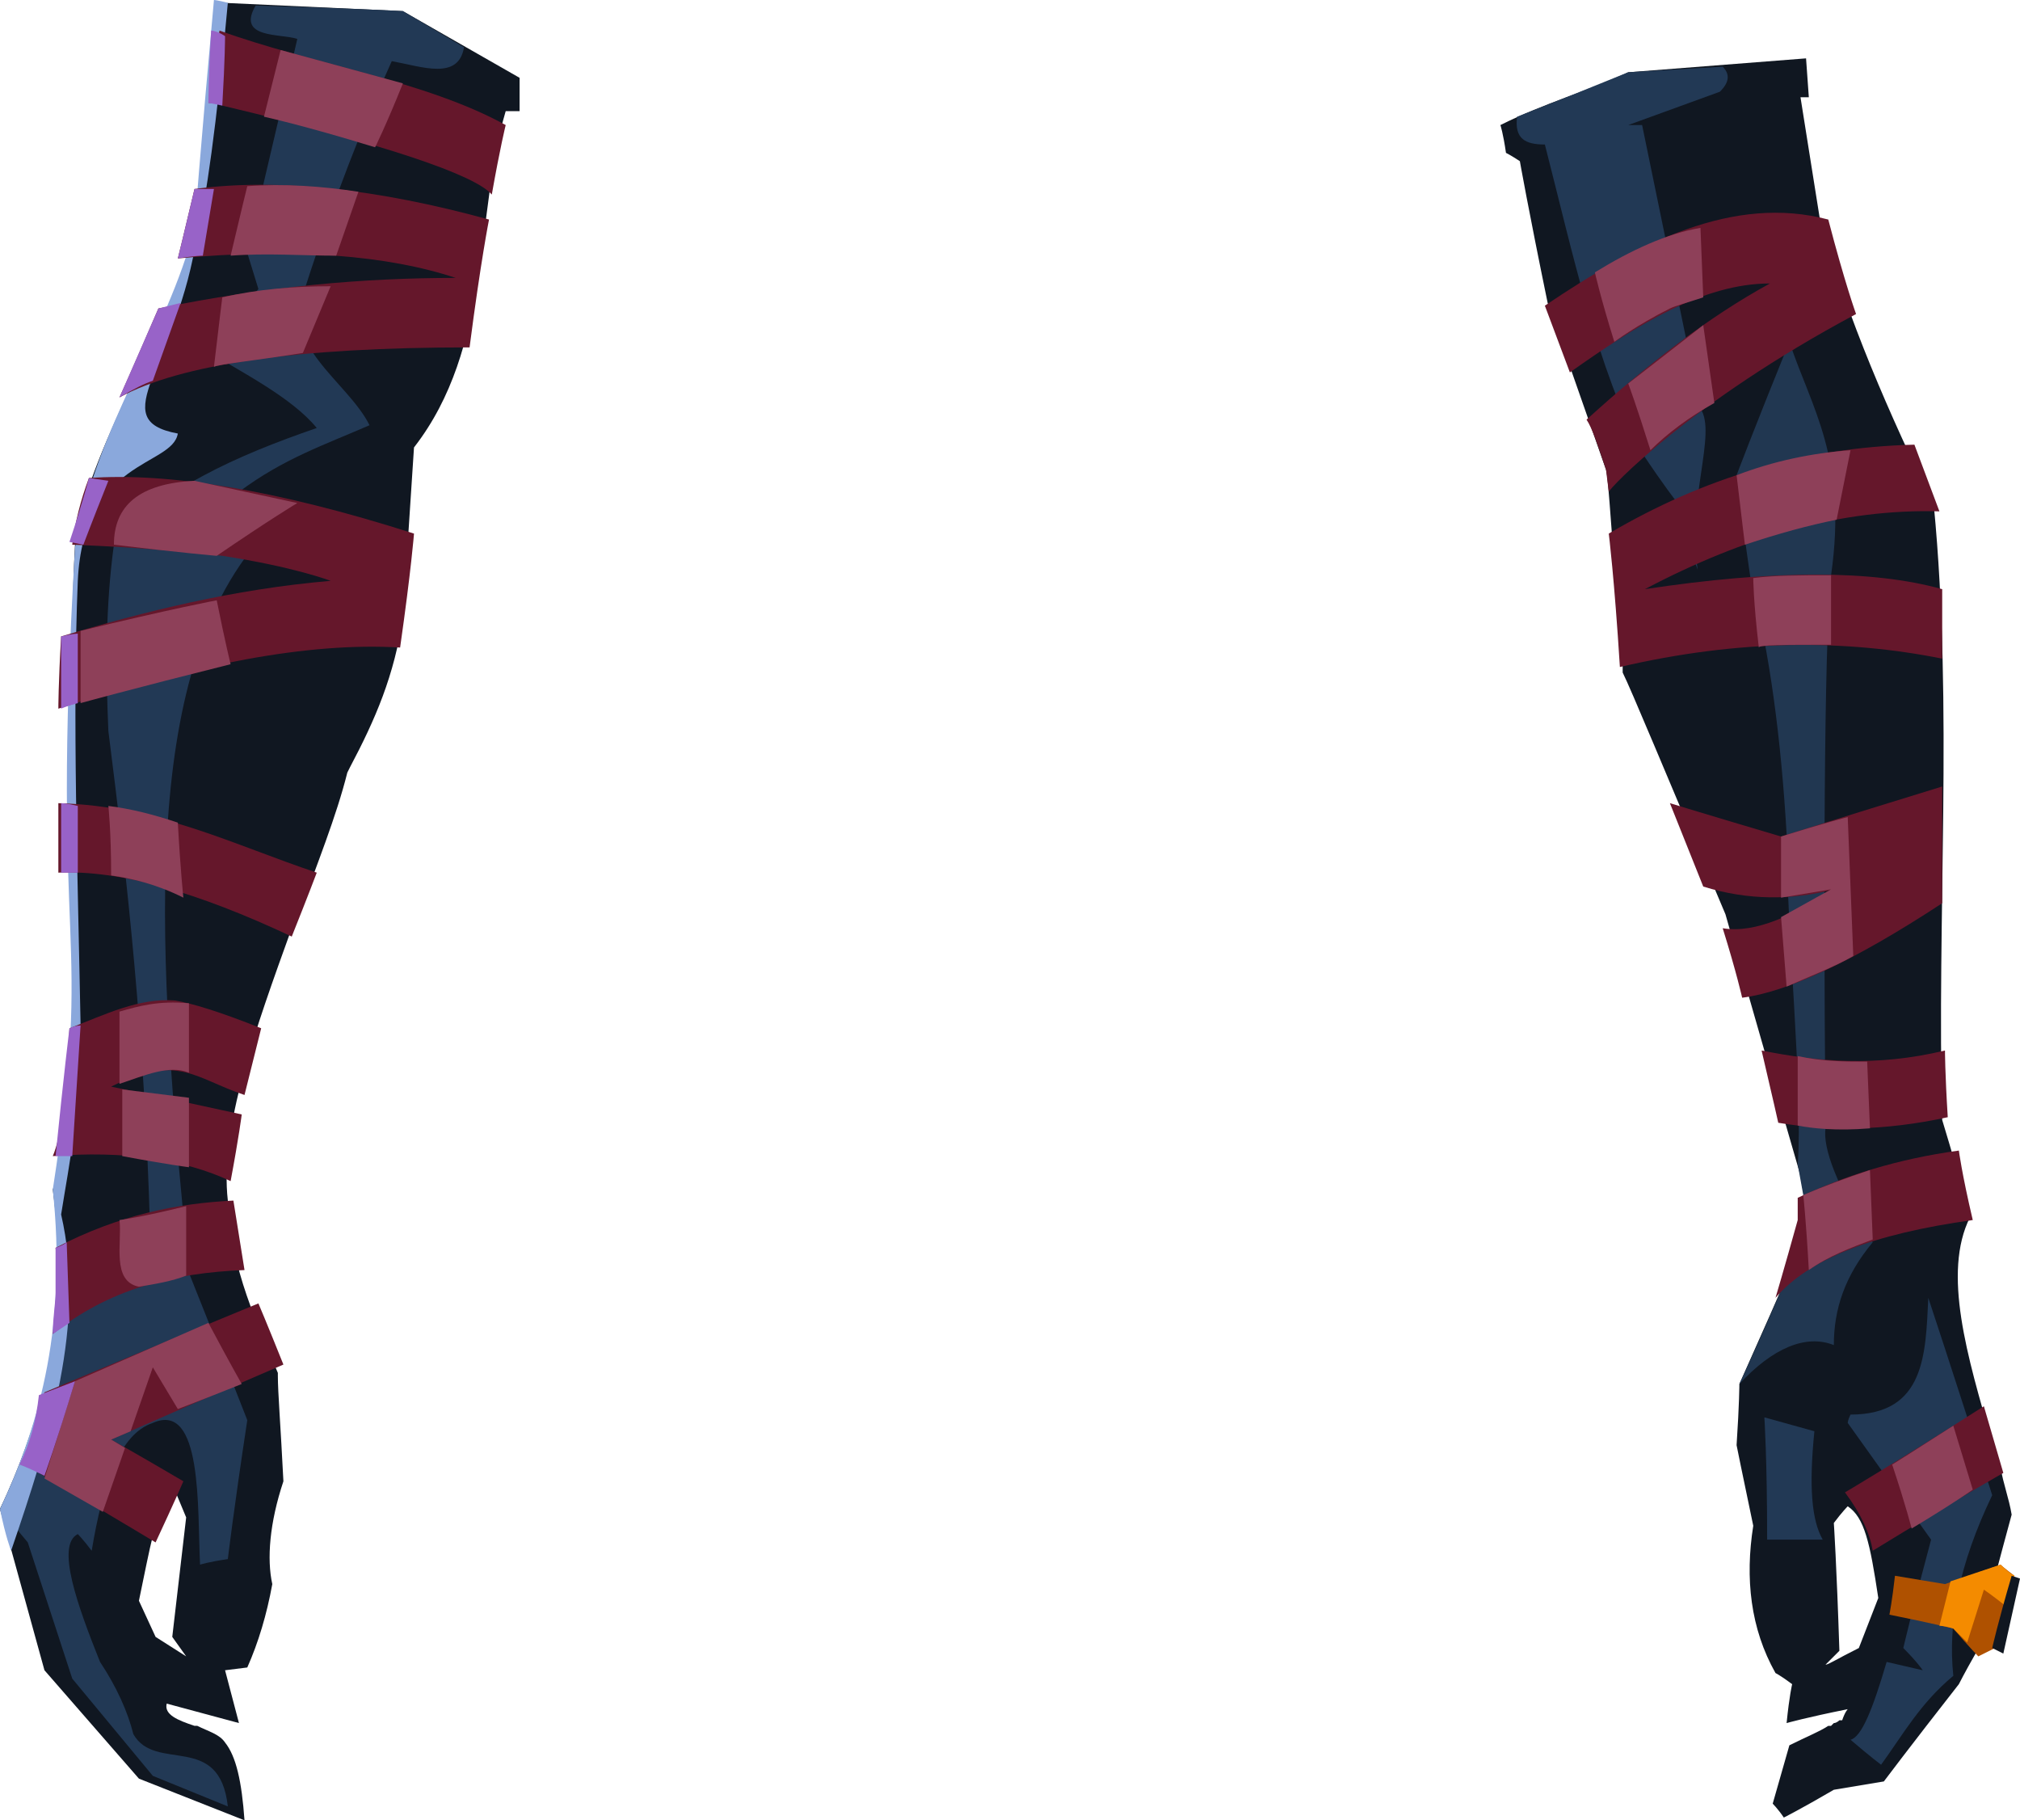 <?xml version="1.0" encoding="UTF-8" standalone="no"?>
<svg
   width="727"
   height="655"
   viewBox="0 0 727 655"
   version="1.1"
   id="svg59"
   sodipodi:docname="cb-layer-1053.svg"
   xmlns:inkscape="http://www.inkscape.org/namespaces/inkscape"
   xmlns:sodipodi="http://sodipodi.sourceforge.net/DTD/sodipodi-0.dtd"
   xmlns="http://www.w3.org/2000/svg"
   xmlns:svg="http://www.w3.org/2000/svg">
  <sodipodi:namedview
     id="namedview61"
     pagecolor="#ffffff"
     bordercolor="#666666"
     borderopacity="1.0"
     inkscape:pageshadow="2"
     inkscape:pageopacity="0.0"
     inkscape:pagecheckerboard="0" />
  <defs
     id="defs2" />
  <g
     id="id-90601">
    <g
       transform="translate(540,21)"
       id="id-90602">
      <path
         d="m 110,0 1,14 h -3 l 7,44 c 10,36 25,70 41,103 7,73 1,147 3,221 7,23 10,35 10,35 -10,20 -1,50 8,81 l 1,2 c 0,2 0,4 1,5 l 1,2 c 1,6 3,11 4,17 -9,33 -13,50 -13,50 -4,7 -6,11 -6,11 -18,23 -27,35 -27,35 -12,2 -18,3 -18,3 -12,7 -18,10 -18,10 -2,-3 -4,-5 -4,-5 4,-14 6,-21 6,-21 6,-3 11,-5 14,-7 v 0 c 1,0 1,0 1,0 l 1,-1 c 1,0 2,-1 2,-1 v 0 c 1,0 1,0 1,0 1,-3 2,-4 2,-4 -15,3 -22,5 -22,5 1,-10 2,-14 2,-14 -4,-3 -6,-4 -6,-4 -9,-16 -11,-34 -8,-53 -4,-19 -6,-29 -6,-29 1,-15 1,-22 1,-22 17,-38 25,-57 25,-57 -2,-12 -3,-18 -3,-18 C 90,340 81,308 81,308 59,256 47,227 44,221 v -1 c 0,0 0,-1 0,-1 -4,-45 -5,-68 -6,-71 v 0 c 0,0 0,0 0,0 L 17,88 C 10,54 7,37 7,37 4,35 2,34 2,34 1,27 0,24 0,24 16,16 31,12 46,5 Z m 15,521 c 0,0 -2,2 -5,6 0,0 1,15 2,46 v 0 0 c 0,0 -2,2 -5,5 v 0 0 c 1,0 4,-2 12,-6 v 0 l 7,-18 c -3,-20 -5,-29 -11,-33 z"
         fill="#101721"
         id="id-90603" />
      <path
         d="m 86,477 c 12,-13 24,-18 34,-14 0,-13 4,-25 14,-37 -13,-20 -18,-34 -17,-41 -1,-114 0,-180 2,-199 6,-42 -7,-60 -15,-84 -13,32 -19,48 -19,48 3,24 5,37 5,37 7,27 11,58 13,92 0,36 6,92 4,119 l 4,22 c -16,38 -25,57 -25,57 z"
         fill="#213751"
         id="id-90604" />
      <path
         d="m 6,21 c -1,8 3,10 10,10 10,39 19,81 35,111 8,12 12,17 12,17 5,17 8,25 8,25 -4,-25 7,-49 1,-58 C 58,58 51,24 51,24 47,24 46,24 46,24 68,16 79,12 79,12 82,9 83,6 80,3 L 46,5 C 19,16 6,21 6,21 Z"
         fill="#223955"
         id="id-90605" />
      <path
         d="M 25,113 C 19,97 16,89 16,89 50,66 84,49 118,58 c 6,23 10,34 10,34 -60,32 -89,63 -89,64 l -1,-8 C 35,139 33,133 31,130 53,110 75,93 97,81 73,81 49,96 25,113 Z"
         fill="#65172b"
         id="id-90606" />
      <path
         d="m 39,171 c 34,-20 70,-31 110,-32 6,16 9,24 9,24 -35,-1 -70,9 -106,28 46,-7 82,-7 107,0 0,16 0,25 0,25 -35,-7 -73,-7 -116,3 -2,-32 -4,-48 -4,-48 z"
         fill="#65172b"
         id="id-90607" />
      <path
         d="m 93,212 c -2,-17 -2,-25 -2,-25 8,-1 17,-1 28,-1 v 25 c -17,0 -26,0 -26,1 z"
         fill="#8e4059"
         id="id-90608" />
      <path
         d="m 126,605 c 7,6 11,9 11,9 8,-11 14,-22 26,-32 -2,-19 2,-40 14,-65 -15,-47 -23,-71 -23,-71 -1,20 -1,42 -28,42 -1,2 -1,3 -1,3 20,28 30,42 30,42 -7,26 -10,39 -10,39 5,5 7,8 7,8 l -13,-3 c -5,17 -9,27 -13,28 z"
         fill="#223955"
         id="id-90609" />
      <path
         d="m 116,533 c -13,0 -20,0 -20,0 0,-29 -1,-44 -1,-44 l 18,5 c -2,20 -1,32 3,39 z"
         fill="#223955"
         id="id-90610" />
      <path
         d="m 99,446 c 12,-14 35,-23 71,-28 -4,-17 -5,-25 -5,-25 -22,3 -41,9 -58,17 v 8 c -5,18 -8,28 -8,28 z"
         fill="#65172b"
         id="id-90611" />
      <path
         d="m 111,436 c -1,-18 -2,-27 -2,-27 7,-3 15,-6 24,-9 l 1,25 c -8,3 -16,6 -23,11 z"
         fill="#8e4059"
         id="id-90612" />
      <path
         d="m 100,383 c 18,3 38,3 61,-2 -1,-16 -1,-24 -1,-24 -25,6 -46,4 -66,0 4,17 6,26 6,26 z"
         fill="#65172b"
         id="id-90613" />
      <path
         d="m 107,384 c 0,-16 0,-25 0,-25 9,2 17,2 25,2 l 1,24 c -12,1 -21,0 -26,-1 z"
         fill="#8e4059"
         id="id-90614" />
      <path
         d="m 87,338 c 16,-2 40,-13 72,-34 0,-28 0,-42 0,-42 -39,12 -58,18 -58,18 -27,-8 -40,-12 -40,-12 8,20 12,30 12,30 16,5 32,5 47,1 -14,9 -28,16 -40,14 5,16 7,25 7,25 z"
         fill="#65172b"
         id="id-90615" />
      <path
         d="m 103,334 -2,-25 18,-10 -18,3 c 0,-15 0,-22 0,-22 16,-5 24,-7 24,-7 l 2,50 c -7,4 -15,7 -24,11 z"
         fill="#8e4059"
         id="id-90616" />
      <path
         d="m 85,150 c 2,17 3,25 3,25 12,-4 23,-7 33,-9 l 5,-25 c -14,1 -28,4 -41,9 z"
         fill="#8e4059"
         id="id-90617" />
      <path
         d="M 54,141 C 49,125 46,117 46,117 64,103 73,96 73,96 l 4,28 c -9,5 -17,11 -23,17 z"
         fill="#8e4059"
         id="id-90618" />
      <path
         d="M 41,102 C 36,86 34,77 34,77 47,69 60,63 72,61 l 1,25 c -6,2 -10,3 -12,4 -12,6 -20,12 -20,12 z"
         fill="#8e4059"
         id="id-90619" />
      <path
         d="m 124,516 c 6,8 9,15 10,21 31,-19 47,-28 47,-28 l -7,-24 c -33,21 -50,31 -50,31 z"
         fill="#65172b"
         id="id-90620" />
      <path
         d="m 141,506 c 5,15 7,23 7,23 15,-9 22,-14 22,-14 l -7,-23 c -14,9 -22,14 -22,14 z"
         fill="#8e4059"
         id="id-90621" />
      <path
         d="m 142,546 c -1,9 -2,14 -2,14 15,3 23,5 23,5 6,7 9,10 9,10 4,-2 6,-3 6,-3 5,-17 7,-26 7,-26 -4,-3 -5,-4 -5,-4 l -20,7 c -12,-2 -18,-3 -18,-3 z"
         fill="#af5100"
         id="id-90622" />
      <path
         d="m 158,564 4,-16 18,-6 c 3,3 5,4 5,4 -2,7 -3,11 -3,11 -5,-4 -8,-6 -8,-6 l -6,19 -5,-5 c -3,-1 -5,-1 -5,-1 z"
         fill="#f48b00"
         id="id-90623" />
      <path
         d="m 177,572 c 2,1 4,2 4,2 4,-18 6,-27 6,-27 l -3,-1 c -5,17 -7,26 -7,26 z"
         fill="#101721"
         id="id-90624" />
    </g>
    <g
       id="id-90625">
      <path
         d="m 80,1 65,3 42,24 v 12 h -5 c -11,37 -5,85 -33,121 l -4,61 c -3,21 -10,37 -19,54 l -1,2 v 0 c -4,16 -11,33 -17,50 l -1,3 v 0 l -2,3 c -13,36 -26,72 -23,98 1,25 11,45 18,62 0,0 0,1 0,1 v 0 c 0,6 1,18 2,38 -5,15 -6,28 -4,37 -2,11 -5,21 -9,30 l -8,1 5,19 -26,-7 c -1,4 4,6 10,8 h 1 v 0 0 c 4,2 8,3 10,6 4,5 6,14 7,28 L 50,640 16,601 0,543 C 16,510 25,473 19,428 34,390 23,266 27,196 30,165 63,113 70,85 Z M 62,534 c -6,10 -8,23 -12,42 v 0 l 6,13 11,7 -5,-7 5,-43 z"
         fill="#101721"
         id="path27" />
      <path
         d="M 82,650 55,639 26,604 10,555 0,543 C 14,513 20,487 21,464 L 54,442 C 52,373 46,318 39,263 38,240 38,218 41,196 58,176 85,164 114,154 105,143 87,134 74,126 L 93,104 89,91 c 12,-51 18,-77 18,-77 -6,-2 -22,0 -15,-12 35,1 53,2 53,2 l 22,13 c -2,12 -15,7 -26,5 -10,22 -21,50 -31,81 -10,21 15,34 23,50 -16,7 -31,12 -47,24 1,16 2,24 2,24 -39,54 -30,155 -20,257 14,35 21,53 21,53 -5,33 -7,50 -7,50 -7,1 -10,2 -10,2 -1,-20 1,-59 -17,-51 -12,4 -18,22 -22,46 -3,-4 -5,-6 -5,-6 -8,4 0,26 8,46 6,9 10,18 12,26 8,14 31,-1 34,26 z"
         fill="#223955"
         id="id-90627" />
      <path
         d="M 4,558 C 18,517 31,476 22,437 25,418 29,400 29,369 28,315 26,258 28,209 30,165 62,168 64,156 37,151 64,132 71,84 74,73 78,45 82,1 78,0 77,0 77,0 72,55 70,82 70,82 60,121 35,152 27,197 c -9,153 7,134 -8,231 5,48 -4,83 -19,115 2,10 4,15 4,15 z"
         fill="#8aa8dc"
         id="id-90628" />
      <path
         d="m 56,555 c 7,-15 10,-22 10,-22 -17,-10 -26,-15 -26,-15 41,-18 62,-27 62,-27 -6,-15 -9,-22 -9,-22 -51,21 -77,32 -77,32 l -7,26 c 32,19 47,28 47,28 z"
         fill="#65172b"
         id="id-90629" />
      <path
         d="m 16,532 11,-35 c 32,-14 48,-21 48,-21 8,15 12,22 12,22 -15,6 -23,9 -23,9 -6,-10 -9,-15 -9,-15 l -8,23 -7,3 5,3 -8,23 z"
         fill="#8e4059"
         id="id-90630" />
      <path
         d="m 19,480 c 20,-16 43,-22 69,-23 l -4,-25 c -20,1 -41,5 -64,17 1,10 0,21 -1,31 z"
         fill="#65172b"
         id="id-90631" />
      <path
         d="m 43,439 c 1,8 -3,22 7,24 6,-1 12,-2 17,-4 v -25 c -16,4 -24,5 -24,5 z"
         fill="#8e4059"
         id="id-90632" />
      <path
         d="m 19,416 c 25,-2 47,1 64,9 3,-16 4,-24 4,-24 -32,-7 -47,-10 -47,-10 24,-12 30,-3 48,3 l 6,-24 c -15,-6 -25,-9 -31,-10 -13,-1 -25,5 -38,10 -1,24 -3,39 -6,46 z"
         fill="#65172b"
         id="id-90633" />
      <path
         d="m 21,314 c 22,-1 50,7 84,23 6,-15 9,-23 9,-23 -30,-10 -57,-24 -93,-25 0,17 0,25 0,25 z"
         fill="#65172b"
         id="id-90634" />
      <path
         d="m 21,255 c 49,-16 90,-24 123,-22 4,-28 5,-41 5,-41 -50,-16 -89,-22 -117,-20 -3,8 -5,16 -6,24 26,1 45,3 54,4 26,4 39,9 39,9 -35,3 -67,11 -97,20 -1,17 -1,26 -1,26 z"
         fill="#65172b"
         id="id-90635" />
      <path
         d="m 41,196 c 25,3 37,4 37,4 19,-13 29,-19 29,-19 l -37,-8 c -20,1 -29,9 -29,23 z"
         fill="#8e4059"
         id="id-90636" />
      <path
         d="m 43,143 c 22,-12 64,-18 126,-18 4,-31 7,-46 7,-46 C 136,68 100,64 70,68 c -4,17 -6,25 -6,25 42,-4 76,-1 100,7 -33,0 -68,3 -107,11 -9,21 -14,32 -14,32 z"
         fill="#65172b"
         id="id-90637" />
      <path
         d="m 77,132 c 2,-17 3,-25 3,-25 13,-3 26,-4 39,-4 l -10,24 c -19,3 -30,4 -32,5 z"
         fill="#8e4059"
         id="id-90638" />
      <path
         d="m 83,92 c 4,-17 6,-25 6,-25 13,-1 27,0 40,2 l -8,23 c -12,0 -25,-1 -38,0 z"
         fill="#8e4059"
         id="id-90639" />
      <path
         d="m 55,137 10,-28 -8,2 -14,32 c 5,-3 9,-5 12,-6 z"
         fill="#9863c8"
         id="id-90640" />
      <path
         d="m 64,93 c 6,-1 9,-1 9,-1 l 4,-24 h -7 c -4,17 -6,25 -6,25 z"
         fill="#9863c8"
         id="id-90641" />
      <path
         d="m 75,37 c 3,0 5,1 5,1 59,14 91,25 97,32 3,-17 5,-25 5,-25 C 153,29 112,23 79,11 76,28 75,37 75,37 Z"
         fill="#65172b"
         id="id-90642" />
      <path
         d="M 135,53 C 109,45 95,42 95,42 c 4,-16 6,-24 6,-24 l 44,12 c -6,15 -10,23 -10,23 z"
         fill="#8e4059"
         id="id-90643" />
      <path
         d="m 24,447 1,29 -6,4 c 0,-6 1,-11 1,-15 0,-3 0,-9 0,-16 3,-1 4,-2 4,-2 z"
         fill="#9862c8"
         id="id-90644" />
      <path
         d="m 16,531 c -6,-3 -9,-4 -9,-4 4,-8 6,-16 7,-25 l 13,-5 c -7,23 -11,34 -11,34 z"
         fill="#9862c8"
         id="id-90645" />
      <path
         d="m 25,370 c 2,-1 4,-1 4,-1 -2,31 -3,47 -3,47 h -6 c 3,-30 5,-46 5,-46 z"
         fill="#9862c8"
         id="id-90646" />
      <path
         d="m 28,290 c -4,-1 -6,-1 -6,-1 0,17 0,25 0,25 h 6 c 0,-16 0,-24 0,-24 z"
         fill="#9862c8"
         id="id-90647" />
      <path
         d="m 28,228 c 0,16 0,25 0,25 -4,1 -6,2 -6,2 v -26 c 4,-1 6,-1 6,-1 z"
         fill="#9862c8"
         id="id-90648" />
      <path
         d="m 30,196 -5,-1 c 5,-15 7,-23 7,-23 l 7,1 c -6,15 -9,23 -9,23 z"
         fill="#9863c8"
         id="id-90649" />
      <path
         d="m 78,216 c 3,15 5,23 5,23 -36,9 -54,14 -54,14 v -26 c 33,-8 49,-11 49,-11 z"
         fill="#8e4059"
         id="id-90650" />
      <path
         d="m 66,323 c -10,-5 -19,-7 -26,-8 0,-16 -1,-25 -1,-25 8,1 16,3 25,6 1,18 2,27 2,27 z"
         fill="#8e4059"
         id="id-90651" />
      <path
         d="m 43,364 c 7,-2 14,-4 25,-3 0,17 0,25 0,25 -7,-3 -16,1 -25,4 0,-17 0,-26 0,-26 z"
         fill="#8e4059"
         id="id-90652" />
      <path
         d="m 44,392 c 0,16 0,24 0,24 16,3 24,4 24,4 v -25 c -16,-2 -24,-3 -24,-3 z"
         fill="#8e4059"
         id="id-90653" />
      <path
         d="m 81,13 c -3,-2 -5,-2 -5,-2 -1,17 -1,26 -1,26 l 5,1 c 1,-17 1,-25 1,-25 z"
         fill="#9862c7"
         id="id-90654" />
    </g>
  </g>
</svg>
